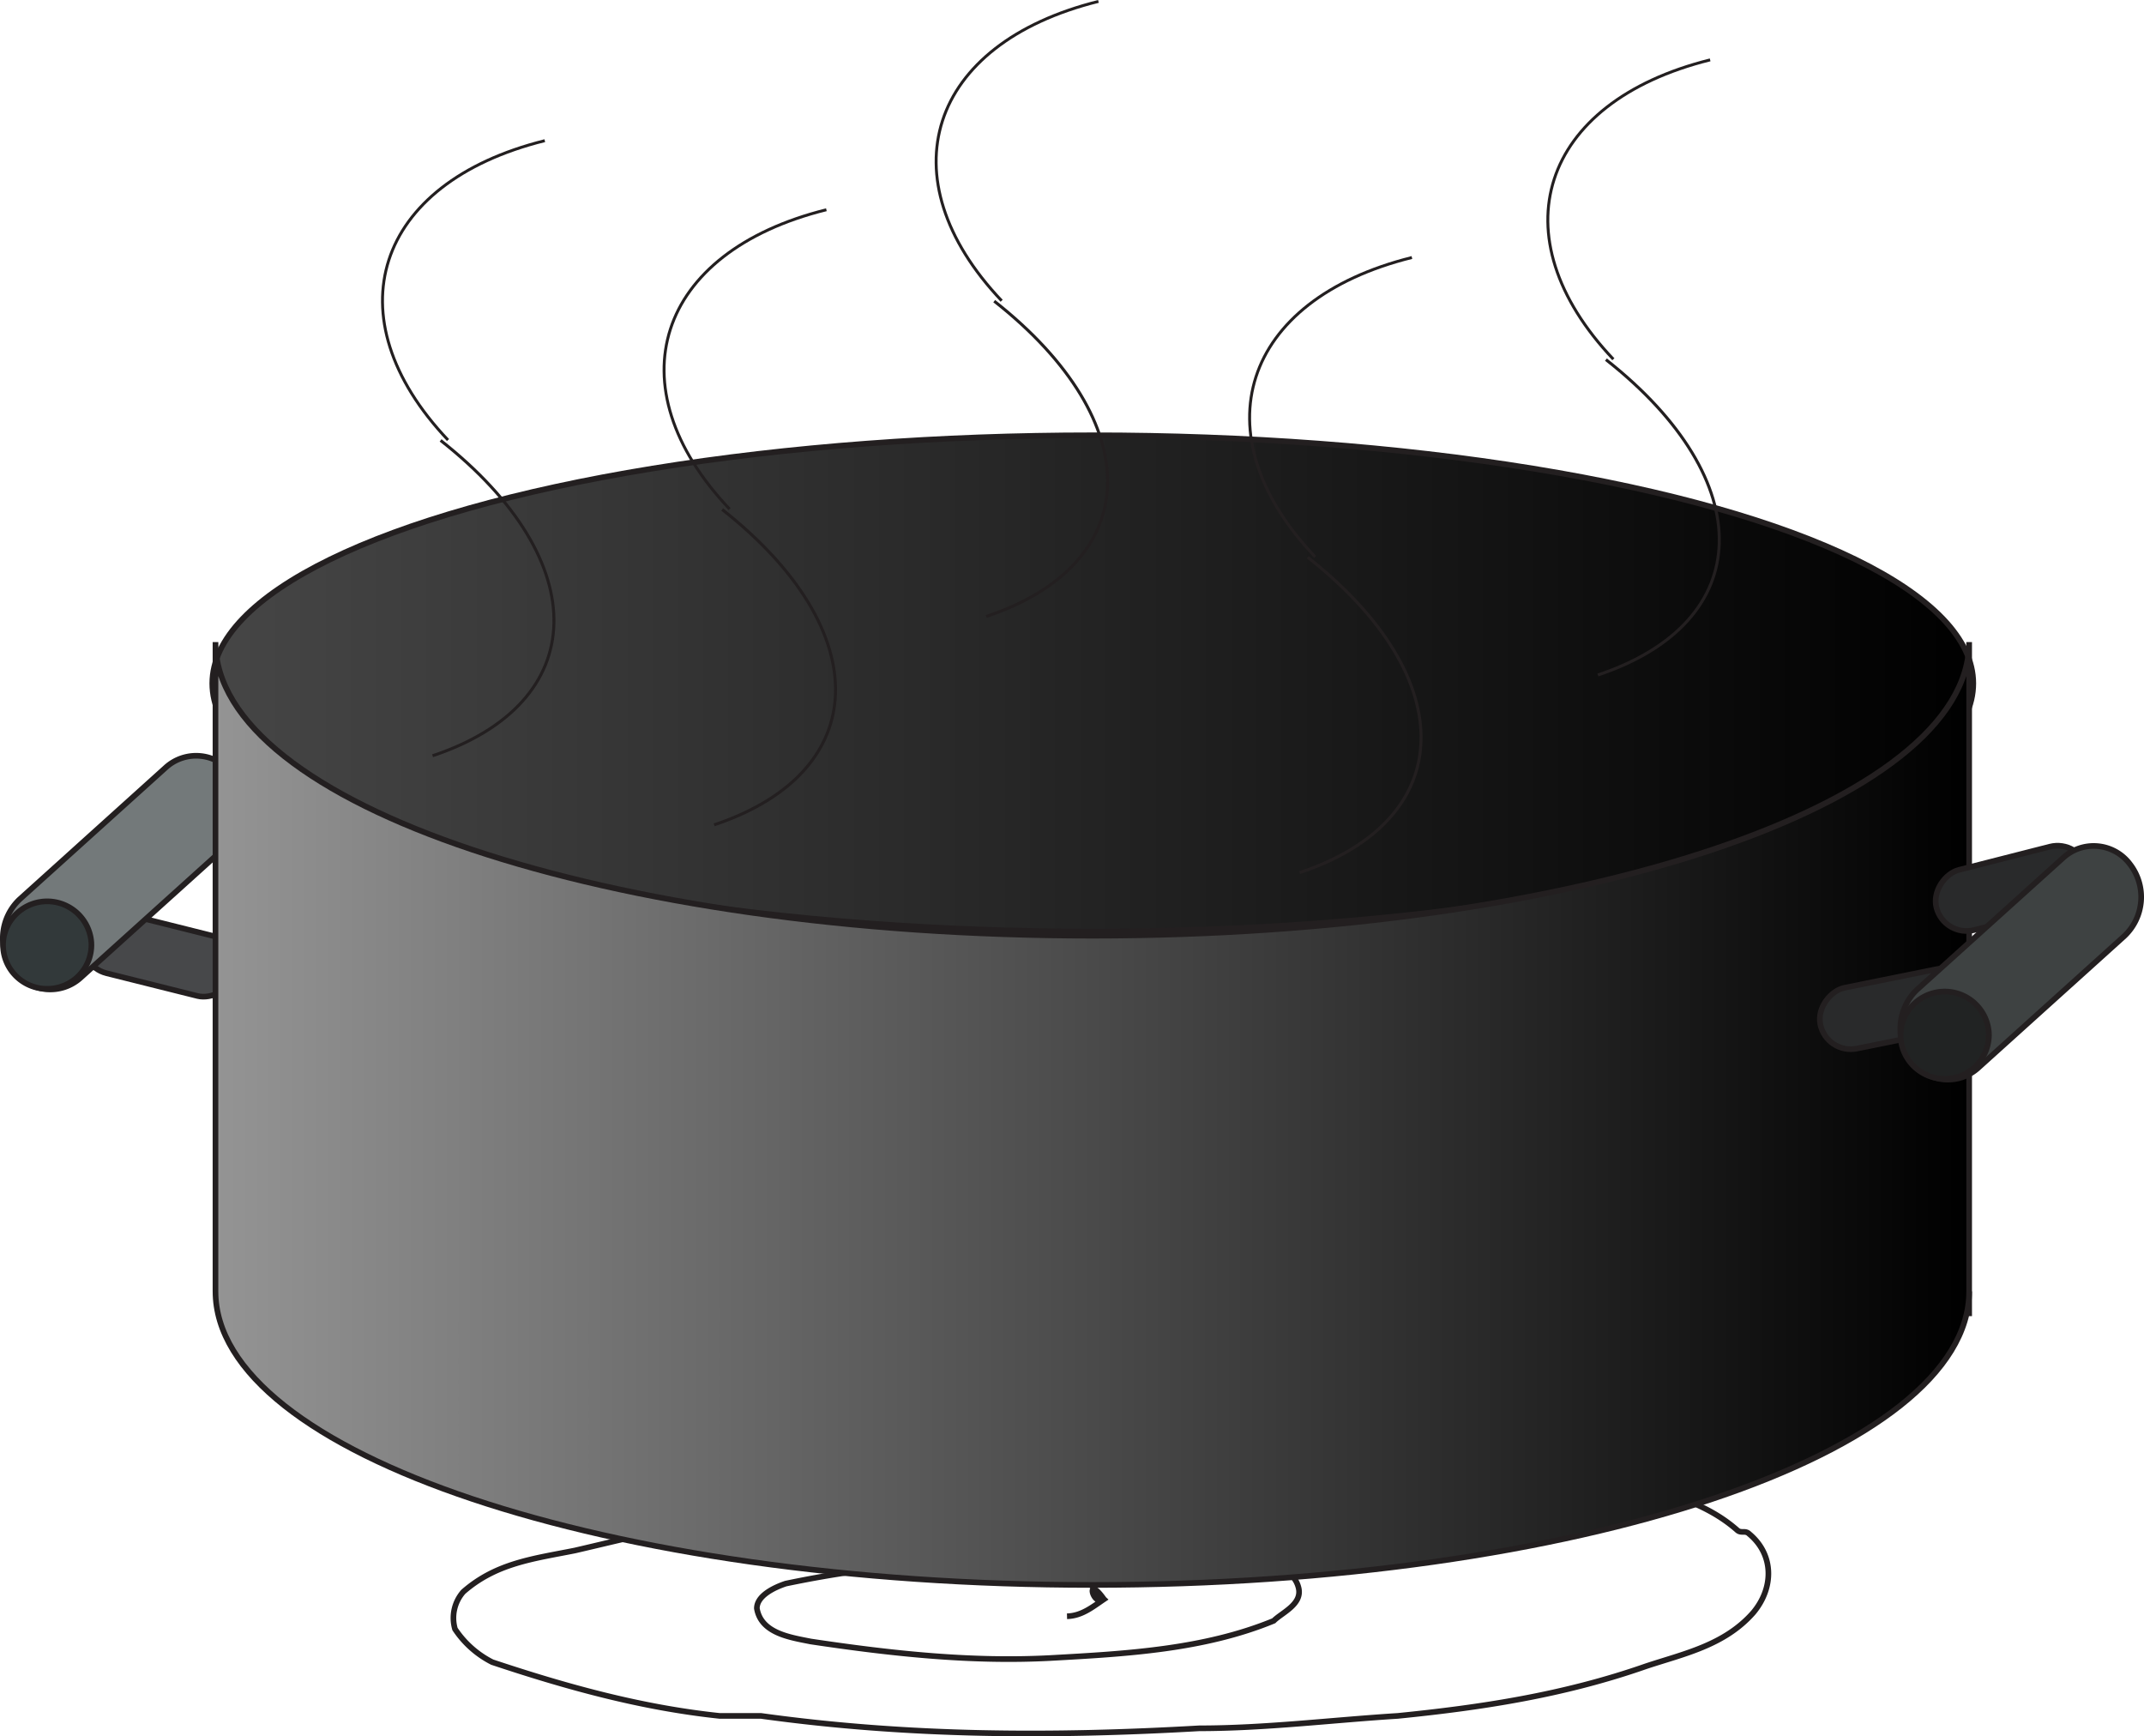 <svg xmlns="http://www.w3.org/2000/svg" xmlns:xlink="http://www.w3.org/1999/xlink" viewBox="0 0 379.309 307.143"><defs><style>.a,.j,.k{fill:none;}.a,.b,.c,.d,.e,.f,.g,.h,.i,.j,.k{stroke:#231f20;stroke-miterlimit:10;}.b{fill:url(#a);}.c{fill:#47484a;}.d{fill:#73797a;}.e{fill:#32393a;}.f{fill:url(#b);}.g{fill:#292a2b;}.h{fill:#3e4242;}.i{fill:#212323;}.j{stroke-width:0.515px;}.k{stroke-width:0.53px;}</style><linearGradient id="a" x1="37.556" y1="120.892" x2="349.108" y2="120.892" gradientUnits="userSpaceOnUse"><stop offset="0" stop-color="#464646"/><stop offset="1"/></linearGradient><linearGradient id="b" x1="38.123" y1="196.972" x2="348.377" y2="196.972" gradientUnits="userSpaceOnUse"><stop offset="0" stop-color="#949494"/><stop offset="1"/></linearGradient></defs><path class="a" d="M62.761,250.873c49.192-5.129,98.205-4.398,147.95-1.472,26.335,2.195,51.208,5.121,76.811,12.436,6.584,2.195,13.899,3.658,19.752,8.778.732.732,1.463,0,2.195.732,4.389,3.658,4.389,9.51.732,13.899-5.121,5.852-12.436,7.315-19.02,9.51-14.631,5.121-29.262,7.315-43.892,8.778-11.705.732-23.409,2.195-35.114,2.195-25.604,1.463-51.208,1.463-77.543-2.195h-7.315c-13.899-1.463-27.067-5.121-40.235-9.51a17.271,17.271,0,0,1-6.584-5.852,7.017,7.017,0,0,1,1.463-6.584c5.852-5.121,12.436-5.852,19.752-7.315,9.51-2.195,17.557-4.389,27.067-5.121,4.389-.732,8.778,0,13.168,0,18.288-2.195,37.308.732,55.597,1.463,2.195,0,4.389,1.463,6.584,1.463a62.719,62.719,0,0,1,19.752,3.658c2.195,1.463,5.121,2.195,5.852,5.121s-2.926,4.389-4.389,5.852c-12.436,5.121-26.335,5.852-39.503,6.584-13.899.732-27.798-.732-42.429-2.926-3.658-.732-8.778-1.463-9.51-5.852,0-2.195,2.926-3.658,5.121-4.389,17.557-3.658,35.114-5.121,52.671-.732,1.463.732,2.195,2.195,3.617,3.503-2.057,1.391-3.309-4.655,0,0-2.057,1.391-3.936,2.943-6.54,3.009"/><ellipse class="b" cx="193.332" cy="120.892" rx="155.776" ry="43.892"/><line class="a" x1="348.377" y1="232.817" x2="348.377" y2="228.428"/><rect class="c" x="22.741" y="155.055" width="10.973" height="27.588" rx="5.487" transform="translate(-142.426 155.281) rotate(-75.964)"/><path class="d" d="M2.476,171.79l0,0A9.491,9.491,0,0,1,3.483,159.08L29.304,135.789a8,8,0,0,1,11.824,1.136l0,0a9.491,9.491,0,0,1-1.008,12.71L14.3,172.927A8,8,0,0,1,2.476,171.79Z"/><path class="e" d="M16.171,166.955a7.775,7.775,0,0,1-7.594,7.955A7.775,7.775,0,0,1,.541,167.403a7.671,7.671,0,0,1,2.629-6.001,7.829,7.829,0,0,1,13.001,5.554Z"/><path class="f" d="M348.377,113.577V228.428c0,28.684-69.449,51.939-155.127,51.939s-155.127-23.256-155.127-51.939V113.577c0,28.684,69.449,51.939,155.127,51.939S348.377,142.26,348.377,113.577Z"/><rect class="g" x="350.47" y="143.35" width="10.973" height="27.588" rx="5.487" transform="translate(291.696 540.901) rotate(-104.314)"/><rect class="g" x="329.987" y="164.565" width="10.973" height="27.588" rx="5.487" transform="matrix(-0.198, -0.98, 0.98, -0.198, 227.195, 542.542)"/><path class="h" d="M338.18,187.744l0,0a9.491,9.491,0,0,1,1.008-12.71L365.009,151.743a8,8,0,0,1,11.824,1.136l0,0a9.491,9.491,0,0,1-1.008,12.71l-25.821,23.291A8,8,0,0,1,338.18,187.744Z"/><path class="i" d="M351.875,182.909a7.819,7.819,0,0,1-15.63.448,7.671,7.671,0,0,1,2.629-6.001,7.829,7.829,0,0,1,13.001,5.554Z"/><path class="j" d="M96.385,24.885C66.279,32.369,58.62,56.054,79.262,77.839"/><path class="k" d="M77.948,77.905c27.284,21.48,26.65,46.43-1.418,55.784"/><path class="j" d="M146.201,37.103C116.094,44.587,108.436,68.272,129.078,90.057"/><path class="k" d="M127.764,90.123c27.284,21.48,26.65,46.43-1.418,55.784"/><path class="j" d="M249.792,45.554C219.686,53.038,212.027,76.723,232.669,98.508"/><path class="k" d="M231.355,98.574c27.284,21.48,26.65,46.43-1.418,55.784"/><path class="j" d="M302.552,10.593c-30.106,7.484-37.764,31.169-17.123,52.954"/><path class="k" d="M284.115,63.613c27.284,21.48,26.65,46.43-1.418,55.784"/><path class="j" d="M194.333.25c-30.106,7.484-37.764,31.169-17.123,52.954"/><path class="k" d="M175.897,53.27c27.284,21.48,26.65,46.43-1.418,55.784"/></svg>